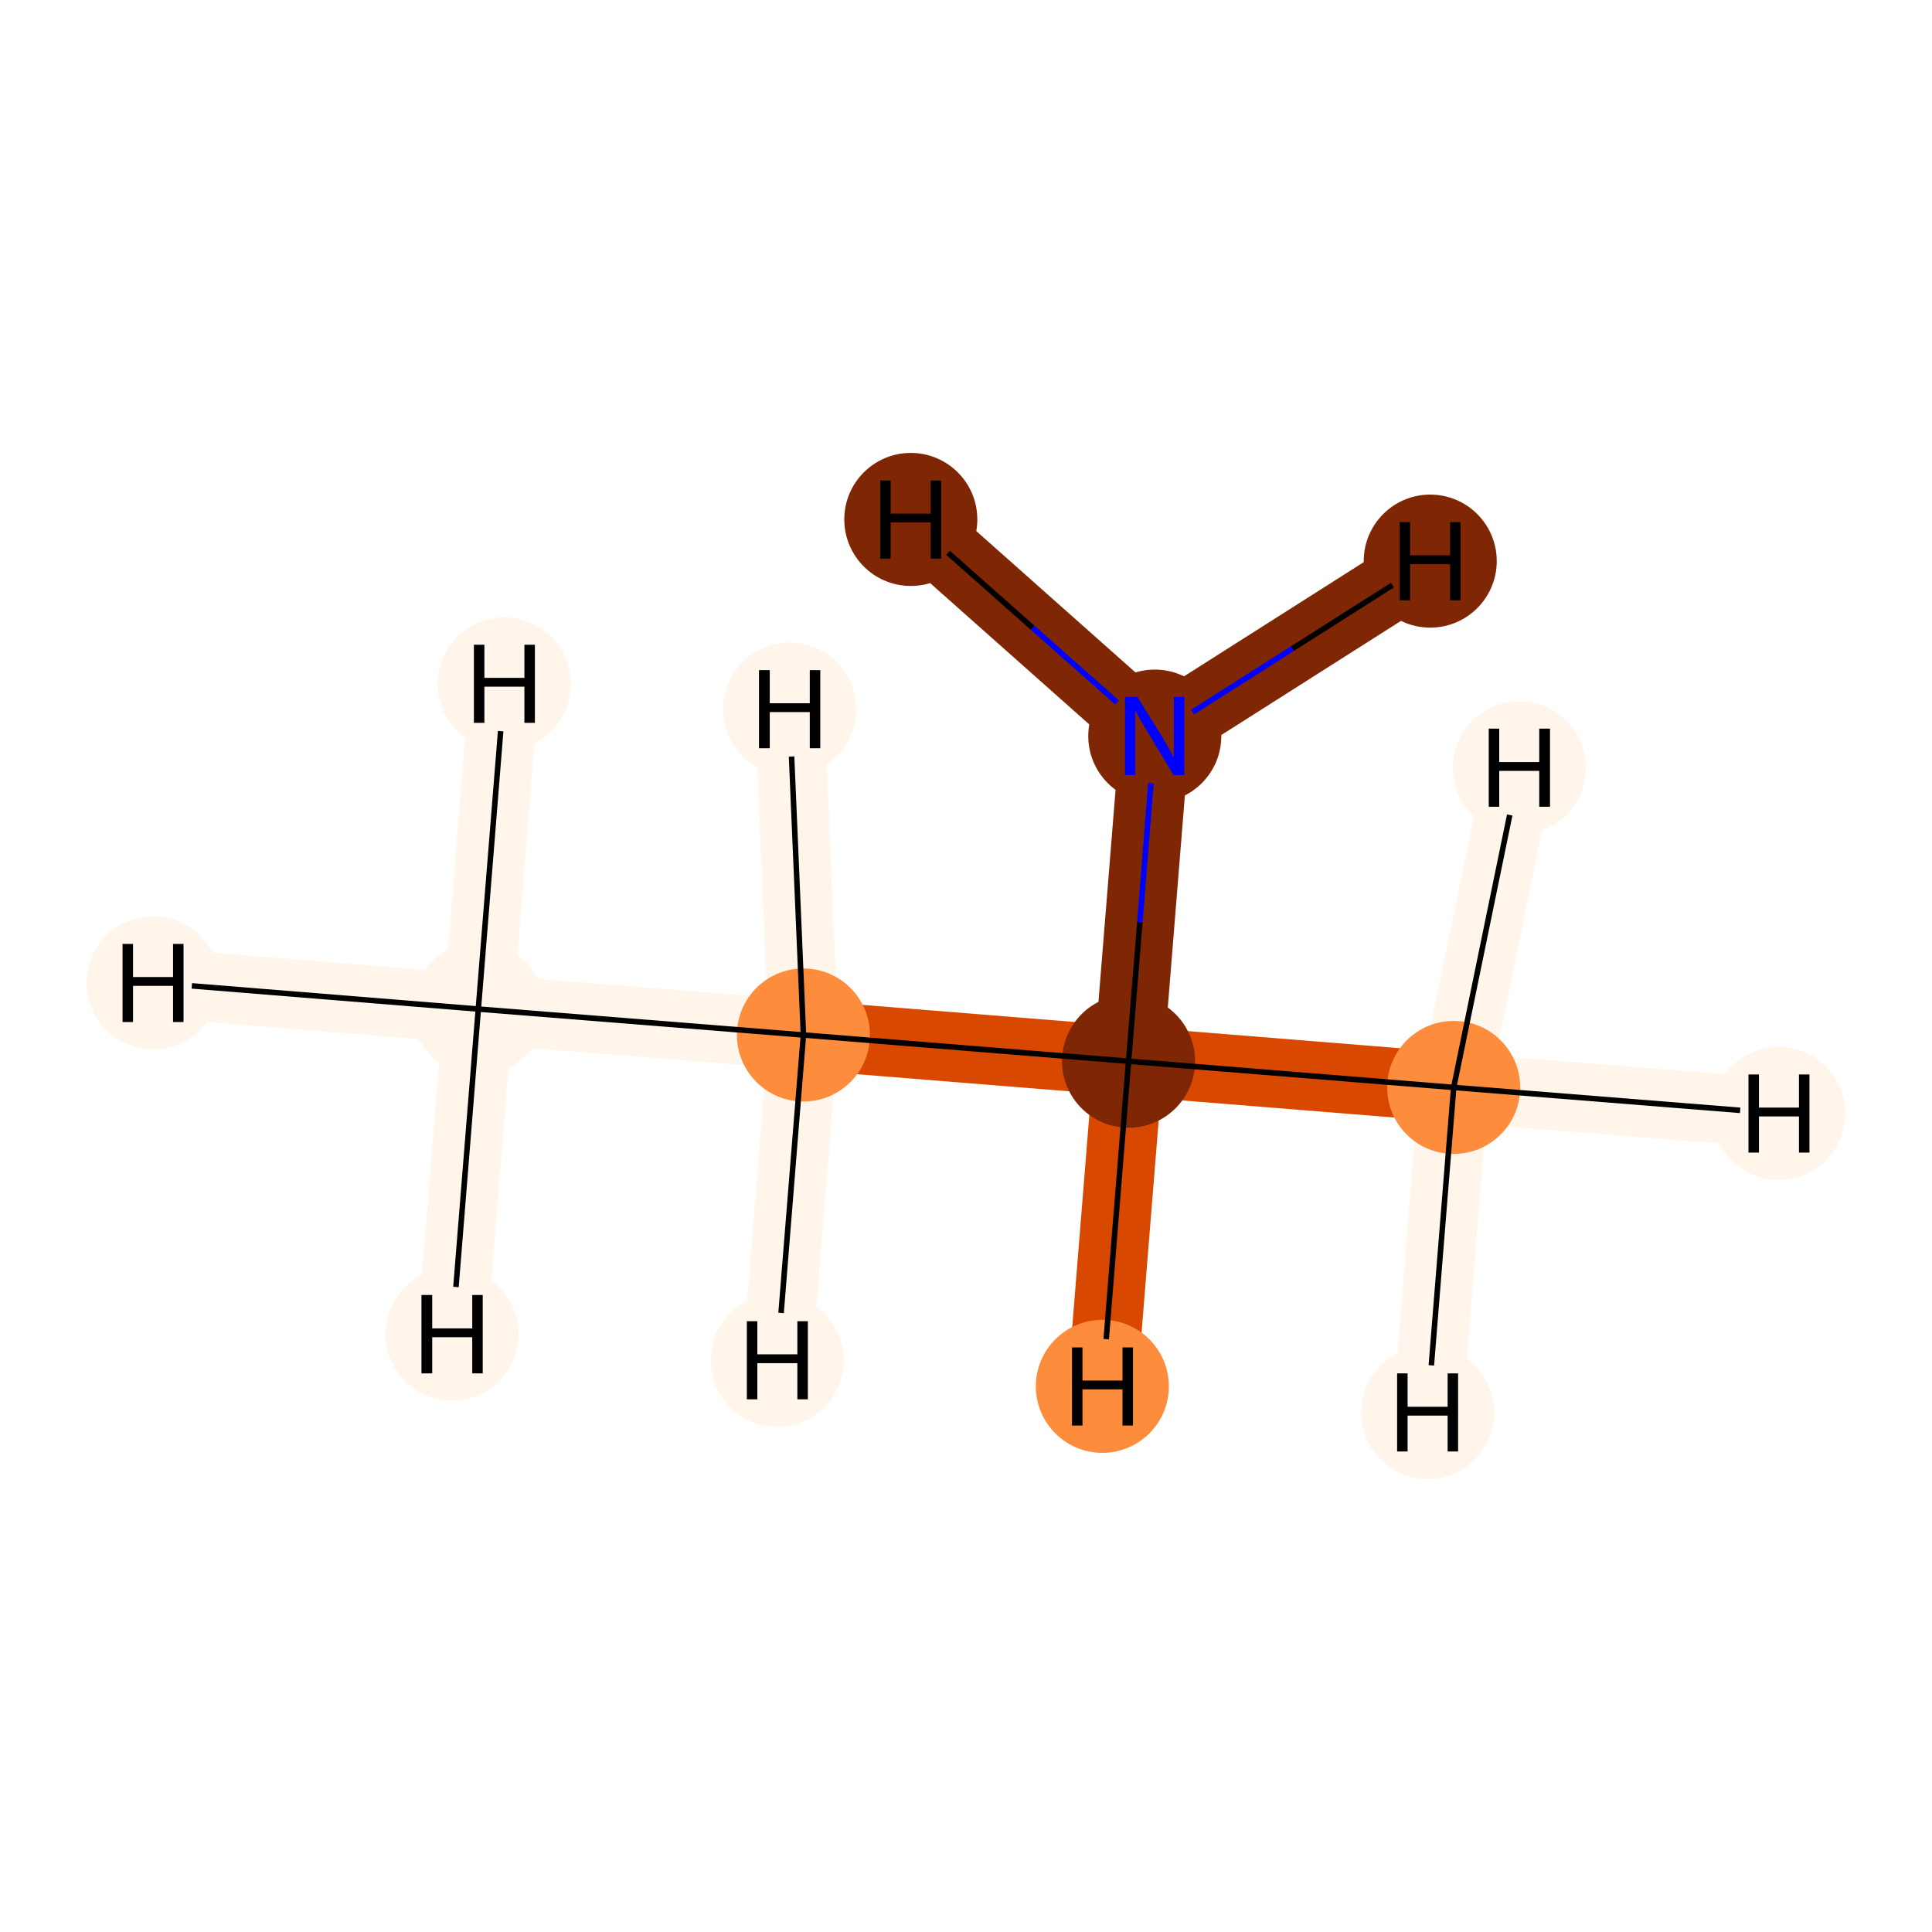 <?xml version='1.0' encoding='iso-8859-1'?>
<svg version='1.1' baseProfile='full'
              xmlns='http://www.w3.org/2000/svg'
                      xmlns:rdkit='http://www.rdkit.org/xml'
                      xmlns:xlink='http://www.w3.org/1999/xlink'
                  xml:space='preserve'
width='700px' height='700px' viewBox='0 0 700 700'>
<!-- END OF HEADER -->
<rect style='opacity:1.0;fill:#FFFFFF;stroke:none' width='700.0' height='700.0' x='0.0' y='0.0'> </rect>
<path d='M 173.3,365.6 L 291.1,375.0' style='fill:none;fill-rule:evenodd;stroke:#FFF5EB;stroke-width:25.2px;stroke-linecap:butt;stroke-linejoin:miter;stroke-opacity:1' />
<path d='M 173.3,365.6 L 55.5,356.1' style='fill:none;fill-rule:evenodd;stroke:#FFF5EB;stroke-width:25.2px;stroke-linecap:butt;stroke-linejoin:miter;stroke-opacity:1' />
<path d='M 173.3,365.6 L 163.8,483.4' style='fill:none;fill-rule:evenodd;stroke:#FFF5EB;stroke-width:25.2px;stroke-linecap:butt;stroke-linejoin:miter;stroke-opacity:1' />
<path d='M 173.3,365.6 L 182.7,247.8' style='fill:none;fill-rule:evenodd;stroke:#FFF5EB;stroke-width:25.2px;stroke-linecap:butt;stroke-linejoin:miter;stroke-opacity:1' />
<path d='M 291.1,375.0 L 408.9,384.5' style='fill:none;fill-rule:evenodd;stroke:#D94801;stroke-width:25.2px;stroke-linecap:butt;stroke-linejoin:miter;stroke-opacity:1' />
<path d='M 291.1,375.0 L 286.1,256.9' style='fill:none;fill-rule:evenodd;stroke:#FFF5EB;stroke-width:25.2px;stroke-linecap:butt;stroke-linejoin:miter;stroke-opacity:1' />
<path d='M 291.1,375.0 L 281.6,492.9' style='fill:none;fill-rule:evenodd;stroke:#FFF5EB;stroke-width:25.2px;stroke-linecap:butt;stroke-linejoin:miter;stroke-opacity:1' />
<path d='M 408.9,384.5 L 418.4,266.7' style='fill:none;fill-rule:evenodd;stroke:#7F2704;stroke-width:25.2px;stroke-linecap:butt;stroke-linejoin:miter;stroke-opacity:1' />
<path d='M 408.9,384.5 L 526.7,394.0' style='fill:none;fill-rule:evenodd;stroke:#D94801;stroke-width:25.2px;stroke-linecap:butt;stroke-linejoin:miter;stroke-opacity:1' />
<path d='M 408.9,384.5 L 399.4,502.3' style='fill:none;fill-rule:evenodd;stroke:#D94801;stroke-width:25.2px;stroke-linecap:butt;stroke-linejoin:miter;stroke-opacity:1' />
<path d='M 418.4,266.7 L 518.2,203.3' style='fill:none;fill-rule:evenodd;stroke:#7F2704;stroke-width:25.2px;stroke-linecap:butt;stroke-linejoin:miter;stroke-opacity:1' />
<path d='M 418.4,266.7 L 330.0,188.2' style='fill:none;fill-rule:evenodd;stroke:#7F2704;stroke-width:25.2px;stroke-linecap:butt;stroke-linejoin:miter;stroke-opacity:1' />
<path d='M 526.7,394.0 L 644.5,403.4' style='fill:none;fill-rule:evenodd;stroke:#FFF5EB;stroke-width:25.2px;stroke-linecap:butt;stroke-linejoin:miter;stroke-opacity:1' />
<path d='M 526.7,394.0 L 517.3,511.8' style='fill:none;fill-rule:evenodd;stroke:#FFF5EB;stroke-width:25.2px;stroke-linecap:butt;stroke-linejoin:miter;stroke-opacity:1' />
<path d='M 526.7,394.0 L 550.5,278.2' style='fill:none;fill-rule:evenodd;stroke:#FFF5EB;stroke-width:25.2px;stroke-linecap:butt;stroke-linejoin:miter;stroke-opacity:1' />
<ellipse cx='173.3' cy='365.6' rx='23.6' ry='23.6'  style='fill:#FFF5EB;fill-rule:evenodd;stroke:#FFF5EB;stroke-width:1.0px;stroke-linecap:butt;stroke-linejoin:miter;stroke-opacity:1' />
<ellipse cx='291.1' cy='375.0' rx='23.6' ry='23.6'  style='fill:#FD8D3C;fill-rule:evenodd;stroke:#FD8D3C;stroke-width:1.0px;stroke-linecap:butt;stroke-linejoin:miter;stroke-opacity:1' />
<ellipse cx='408.9' cy='384.5' rx='23.6' ry='23.6'  style='fill:#7F2704;fill-rule:evenodd;stroke:#7F2704;stroke-width:1.0px;stroke-linecap:butt;stroke-linejoin:miter;stroke-opacity:1' />
<ellipse cx='418.4' cy='266.7' rx='23.6' ry='23.6'  style='fill:#7F2704;fill-rule:evenodd;stroke:#7F2704;stroke-width:1.0px;stroke-linecap:butt;stroke-linejoin:miter;stroke-opacity:1' />
<ellipse cx='526.7' cy='394.0' rx='23.6' ry='23.6'  style='fill:#FD8D3C;fill-rule:evenodd;stroke:#FD8D3C;stroke-width:1.0px;stroke-linecap:butt;stroke-linejoin:miter;stroke-opacity:1' />
<ellipse cx='55.5' cy='356.1' rx='23.6' ry='23.6'  style='fill:#FFF5EB;fill-rule:evenodd;stroke:#FFF5EB;stroke-width:1.0px;stroke-linecap:butt;stroke-linejoin:miter;stroke-opacity:1' />
<ellipse cx='163.8' cy='483.4' rx='23.6' ry='23.6'  style='fill:#FFF5EB;fill-rule:evenodd;stroke:#FFF5EB;stroke-width:1.0px;stroke-linecap:butt;stroke-linejoin:miter;stroke-opacity:1' />
<ellipse cx='182.7' cy='247.8' rx='23.6' ry='23.6'  style='fill:#FFF5EB;fill-rule:evenodd;stroke:#FFF5EB;stroke-width:1.0px;stroke-linecap:butt;stroke-linejoin:miter;stroke-opacity:1' />
<ellipse cx='286.1' cy='256.9' rx='23.6' ry='23.6'  style='fill:#FFF5EB;fill-rule:evenodd;stroke:#FFF5EB;stroke-width:1.0px;stroke-linecap:butt;stroke-linejoin:miter;stroke-opacity:1' />
<ellipse cx='281.6' cy='492.9' rx='23.6' ry='23.6'  style='fill:#FFF5EB;fill-rule:evenodd;stroke:#FFF5EB;stroke-width:1.0px;stroke-linecap:butt;stroke-linejoin:miter;stroke-opacity:1' />
<ellipse cx='399.4' cy='502.3' rx='23.6' ry='23.6'  style='fill:#FD8D3C;fill-rule:evenodd;stroke:#FD8D3C;stroke-width:1.0px;stroke-linecap:butt;stroke-linejoin:miter;stroke-opacity:1' />
<ellipse cx='518.2' cy='203.3' rx='23.6' ry='23.6'  style='fill:#7F2704;fill-rule:evenodd;stroke:#7F2704;stroke-width:1.0px;stroke-linecap:butt;stroke-linejoin:miter;stroke-opacity:1' />
<ellipse cx='330.0' cy='188.2' rx='23.6' ry='23.6'  style='fill:#7F2704;fill-rule:evenodd;stroke:#7F2704;stroke-width:1.0px;stroke-linecap:butt;stroke-linejoin:miter;stroke-opacity:1' />
<ellipse cx='644.5' cy='403.4' rx='23.6' ry='23.6'  style='fill:#FFF5EB;fill-rule:evenodd;stroke:#FFF5EB;stroke-width:1.0px;stroke-linecap:butt;stroke-linejoin:miter;stroke-opacity:1' />
<ellipse cx='517.3' cy='511.8' rx='23.6' ry='23.6'  style='fill:#FFF5EB;fill-rule:evenodd;stroke:#FFF5EB;stroke-width:1.0px;stroke-linecap:butt;stroke-linejoin:miter;stroke-opacity:1' />
<ellipse cx='550.5' cy='278.2' rx='23.6' ry='23.6'  style='fill:#FFF5EB;fill-rule:evenodd;stroke:#FFF5EB;stroke-width:1.0px;stroke-linecap:butt;stroke-linejoin:miter;stroke-opacity:1' />
<path class='bond-0 atom-0 atom-1' d='M 173.3,365.6 L 291.1,375.0' style='fill:none;fill-rule:evenodd;stroke:#000000;stroke-width:2.0px;stroke-linecap:butt;stroke-linejoin:miter;stroke-opacity:1' />
<path class='bond-4 atom-0 atom-5' d='M 173.3,365.6 L 69.5,357.2' style='fill:none;fill-rule:evenodd;stroke:#000000;stroke-width:2.0px;stroke-linecap:butt;stroke-linejoin:miter;stroke-opacity:1' />
<path class='bond-5 atom-0 atom-6' d='M 173.3,365.6 L 165.2,466.3' style='fill:none;fill-rule:evenodd;stroke:#000000;stroke-width:2.0px;stroke-linecap:butt;stroke-linejoin:miter;stroke-opacity:1' />
<path class='bond-6 atom-0 atom-7' d='M 173.3,365.6 L 181.4,264.9' style='fill:none;fill-rule:evenodd;stroke:#000000;stroke-width:2.0px;stroke-linecap:butt;stroke-linejoin:miter;stroke-opacity:1' />
<path class='bond-1 atom-1 atom-2' d='M 291.1,375.0 L 408.9,384.5' style='fill:none;fill-rule:evenodd;stroke:#000000;stroke-width:2.0px;stroke-linecap:butt;stroke-linejoin:miter;stroke-opacity:1' />
<path class='bond-7 atom-1 atom-8' d='M 291.1,375.0 L 286.8,274.1' style='fill:none;fill-rule:evenodd;stroke:#000000;stroke-width:2.0px;stroke-linecap:butt;stroke-linejoin:miter;stroke-opacity:1' />
<path class='bond-8 atom-1 atom-9' d='M 291.1,375.0 L 283.0,475.7' style='fill:none;fill-rule:evenodd;stroke:#000000;stroke-width:2.0px;stroke-linecap:butt;stroke-linejoin:miter;stroke-opacity:1' />
<path class='bond-2 atom-2 atom-3' d='M 408.9,384.5 L 413.0,334.1' style='fill:none;fill-rule:evenodd;stroke:#000000;stroke-width:2.0px;stroke-linecap:butt;stroke-linejoin:miter;stroke-opacity:1' />
<path class='bond-2 atom-2 atom-3' d='M 413.0,334.1 L 417.0,283.8' style='fill:none;fill-rule:evenodd;stroke:#0000FF;stroke-width:2.0px;stroke-linecap:butt;stroke-linejoin:miter;stroke-opacity:1' />
<path class='bond-3 atom-2 atom-4' d='M 408.9,384.5 L 526.7,394.0' style='fill:none;fill-rule:evenodd;stroke:#000000;stroke-width:2.0px;stroke-linecap:butt;stroke-linejoin:miter;stroke-opacity:1' />
<path class='bond-9 atom-2 atom-10' d='M 408.9,384.5 L 400.8,485.2' style='fill:none;fill-rule:evenodd;stroke:#000000;stroke-width:2.0px;stroke-linecap:butt;stroke-linejoin:miter;stroke-opacity:1' />
<path class='bond-10 atom-3 atom-11' d='M 432.1,258.0 L 468.3,235.0' style='fill:none;fill-rule:evenodd;stroke:#0000FF;stroke-width:2.0px;stroke-linecap:butt;stroke-linejoin:miter;stroke-opacity:1' />
<path class='bond-10 atom-3 atom-11' d='M 468.3,235.0 L 504.5,212.0' style='fill:none;fill-rule:evenodd;stroke:#000000;stroke-width:2.0px;stroke-linecap:butt;stroke-linejoin:miter;stroke-opacity:1' />
<path class='bond-11 atom-3 atom-12' d='M 404.7,254.5 L 374.1,227.4' style='fill:none;fill-rule:evenodd;stroke:#0000FF;stroke-width:2.0px;stroke-linecap:butt;stroke-linejoin:miter;stroke-opacity:1' />
<path class='bond-11 atom-3 atom-12' d='M 374.1,227.4 L 343.5,200.3' style='fill:none;fill-rule:evenodd;stroke:#000000;stroke-width:2.0px;stroke-linecap:butt;stroke-linejoin:miter;stroke-opacity:1' />
<path class='bond-12 atom-4 atom-13' d='M 526.7,394.0 L 630.5,402.3' style='fill:none;fill-rule:evenodd;stroke:#000000;stroke-width:2.0px;stroke-linecap:butt;stroke-linejoin:miter;stroke-opacity:1' />
<path class='bond-13 atom-4 atom-14' d='M 526.7,394.0 L 518.6,494.7' style='fill:none;fill-rule:evenodd;stroke:#000000;stroke-width:2.0px;stroke-linecap:butt;stroke-linejoin:miter;stroke-opacity:1' />
<path class='bond-14 atom-4 atom-15' d='M 526.7,394.0 L 547.0,295.3' style='fill:none;fill-rule:evenodd;stroke:#000000;stroke-width:2.0px;stroke-linecap:butt;stroke-linejoin:miter;stroke-opacity:1' />
<path  class='atom-3' d='M 412.1 252.5
L 421.4 267.5
Q 422.3 269.0, 423.8 271.7
Q 425.3 274.4, 425.3 274.5
L 425.3 252.5
L 429.1 252.5
L 429.1 280.8
L 425.2 280.8
L 415.3 264.4
Q 414.1 262.5, 412.9 260.3
Q 411.7 258.1, 411.3 257.4
L 411.3 280.8
L 407.6 280.8
L 407.6 252.5
L 412.1 252.5
' fill='#0000FF'/>
<path  class='atom-5' d='M 44.4 342.0
L 48.2 342.0
L 48.2 354.0
L 62.7 354.0
L 62.7 342.0
L 66.5 342.0
L 66.5 370.3
L 62.7 370.3
L 62.7 357.2
L 48.2 357.2
L 48.2 370.3
L 44.4 370.3
L 44.4 342.0
' fill='#000000'/>
<path  class='atom-6' d='M 152.7 469.2
L 156.6 469.2
L 156.6 481.3
L 171.1 481.3
L 171.1 469.2
L 174.9 469.2
L 174.9 497.6
L 171.1 497.6
L 171.1 484.5
L 156.6 484.5
L 156.6 497.6
L 152.7 497.6
L 152.7 469.2
' fill='#000000'/>
<path  class='atom-7' d='M 171.7 233.6
L 175.5 233.6
L 175.5 245.6
L 190.0 245.6
L 190.0 233.6
L 193.8 233.6
L 193.8 261.9
L 190.0 261.9
L 190.0 248.8
L 175.5 248.8
L 175.5 261.9
L 171.7 261.9
L 171.7 233.6
' fill='#000000'/>
<path  class='atom-8' d='M 275.0 242.8
L 278.9 242.8
L 278.9 254.8
L 293.4 254.8
L 293.4 242.8
L 297.2 242.8
L 297.2 271.1
L 293.4 271.1
L 293.4 258.0
L 278.9 258.0
L 278.9 271.1
L 275.0 271.1
L 275.0 242.8
' fill='#000000'/>
<path  class='atom-9' d='M 270.6 478.7
L 274.4 478.7
L 274.4 490.7
L 288.9 490.7
L 288.9 478.7
L 292.7 478.7
L 292.7 507.0
L 288.9 507.0
L 288.9 493.9
L 274.4 493.9
L 274.4 507.0
L 270.6 507.0
L 270.6 478.7
' fill='#000000'/>
<path  class='atom-10' d='M 388.4 488.2
L 392.2 488.2
L 392.2 500.2
L 406.7 500.2
L 406.7 488.2
L 410.5 488.2
L 410.5 516.5
L 406.7 516.5
L 406.7 503.4
L 392.2 503.4
L 392.2 516.5
L 388.4 516.5
L 388.4 488.2
' fill='#000000'/>
<path  class='atom-11' d='M 507.1 189.2
L 510.9 189.2
L 510.9 201.2
L 525.4 201.2
L 525.4 189.2
L 529.2 189.2
L 529.2 217.5
L 525.4 217.5
L 525.4 204.4
L 510.9 204.4
L 510.9 217.5
L 507.1 217.5
L 507.1 189.2
' fill='#000000'/>
<path  class='atom-12' d='M 318.9 174.1
L 322.7 174.1
L 322.7 186.1
L 337.2 186.1
L 337.2 174.1
L 341.0 174.1
L 341.0 202.4
L 337.2 202.4
L 337.2 189.3
L 322.7 189.3
L 322.7 202.4
L 318.9 202.4
L 318.9 174.1
' fill='#000000'/>
<path  class='atom-13' d='M 633.5 389.3
L 637.3 389.3
L 637.3 401.3
L 651.8 401.3
L 651.8 389.3
L 655.6 389.3
L 655.6 417.6
L 651.8 417.6
L 651.8 404.5
L 637.3 404.5
L 637.3 417.6
L 633.5 417.6
L 633.5 389.3
' fill='#000000'/>
<path  class='atom-14' d='M 506.2 497.6
L 510.0 497.6
L 510.0 509.7
L 524.5 509.7
L 524.5 497.6
L 528.3 497.6
L 528.3 525.9
L 524.5 525.9
L 524.5 512.9
L 510.0 512.9
L 510.0 525.9
L 506.2 525.9
L 506.2 497.6
' fill='#000000'/>
<path  class='atom-15' d='M 539.4 264.0
L 543.2 264.0
L 543.2 276.1
L 557.7 276.1
L 557.7 264.0
L 561.6 264.0
L 561.6 292.3
L 557.7 292.3
L 557.7 279.3
L 543.2 279.3
L 543.2 292.3
L 539.4 292.3
L 539.4 264.0
' fill='#000000'/>
</svg>
